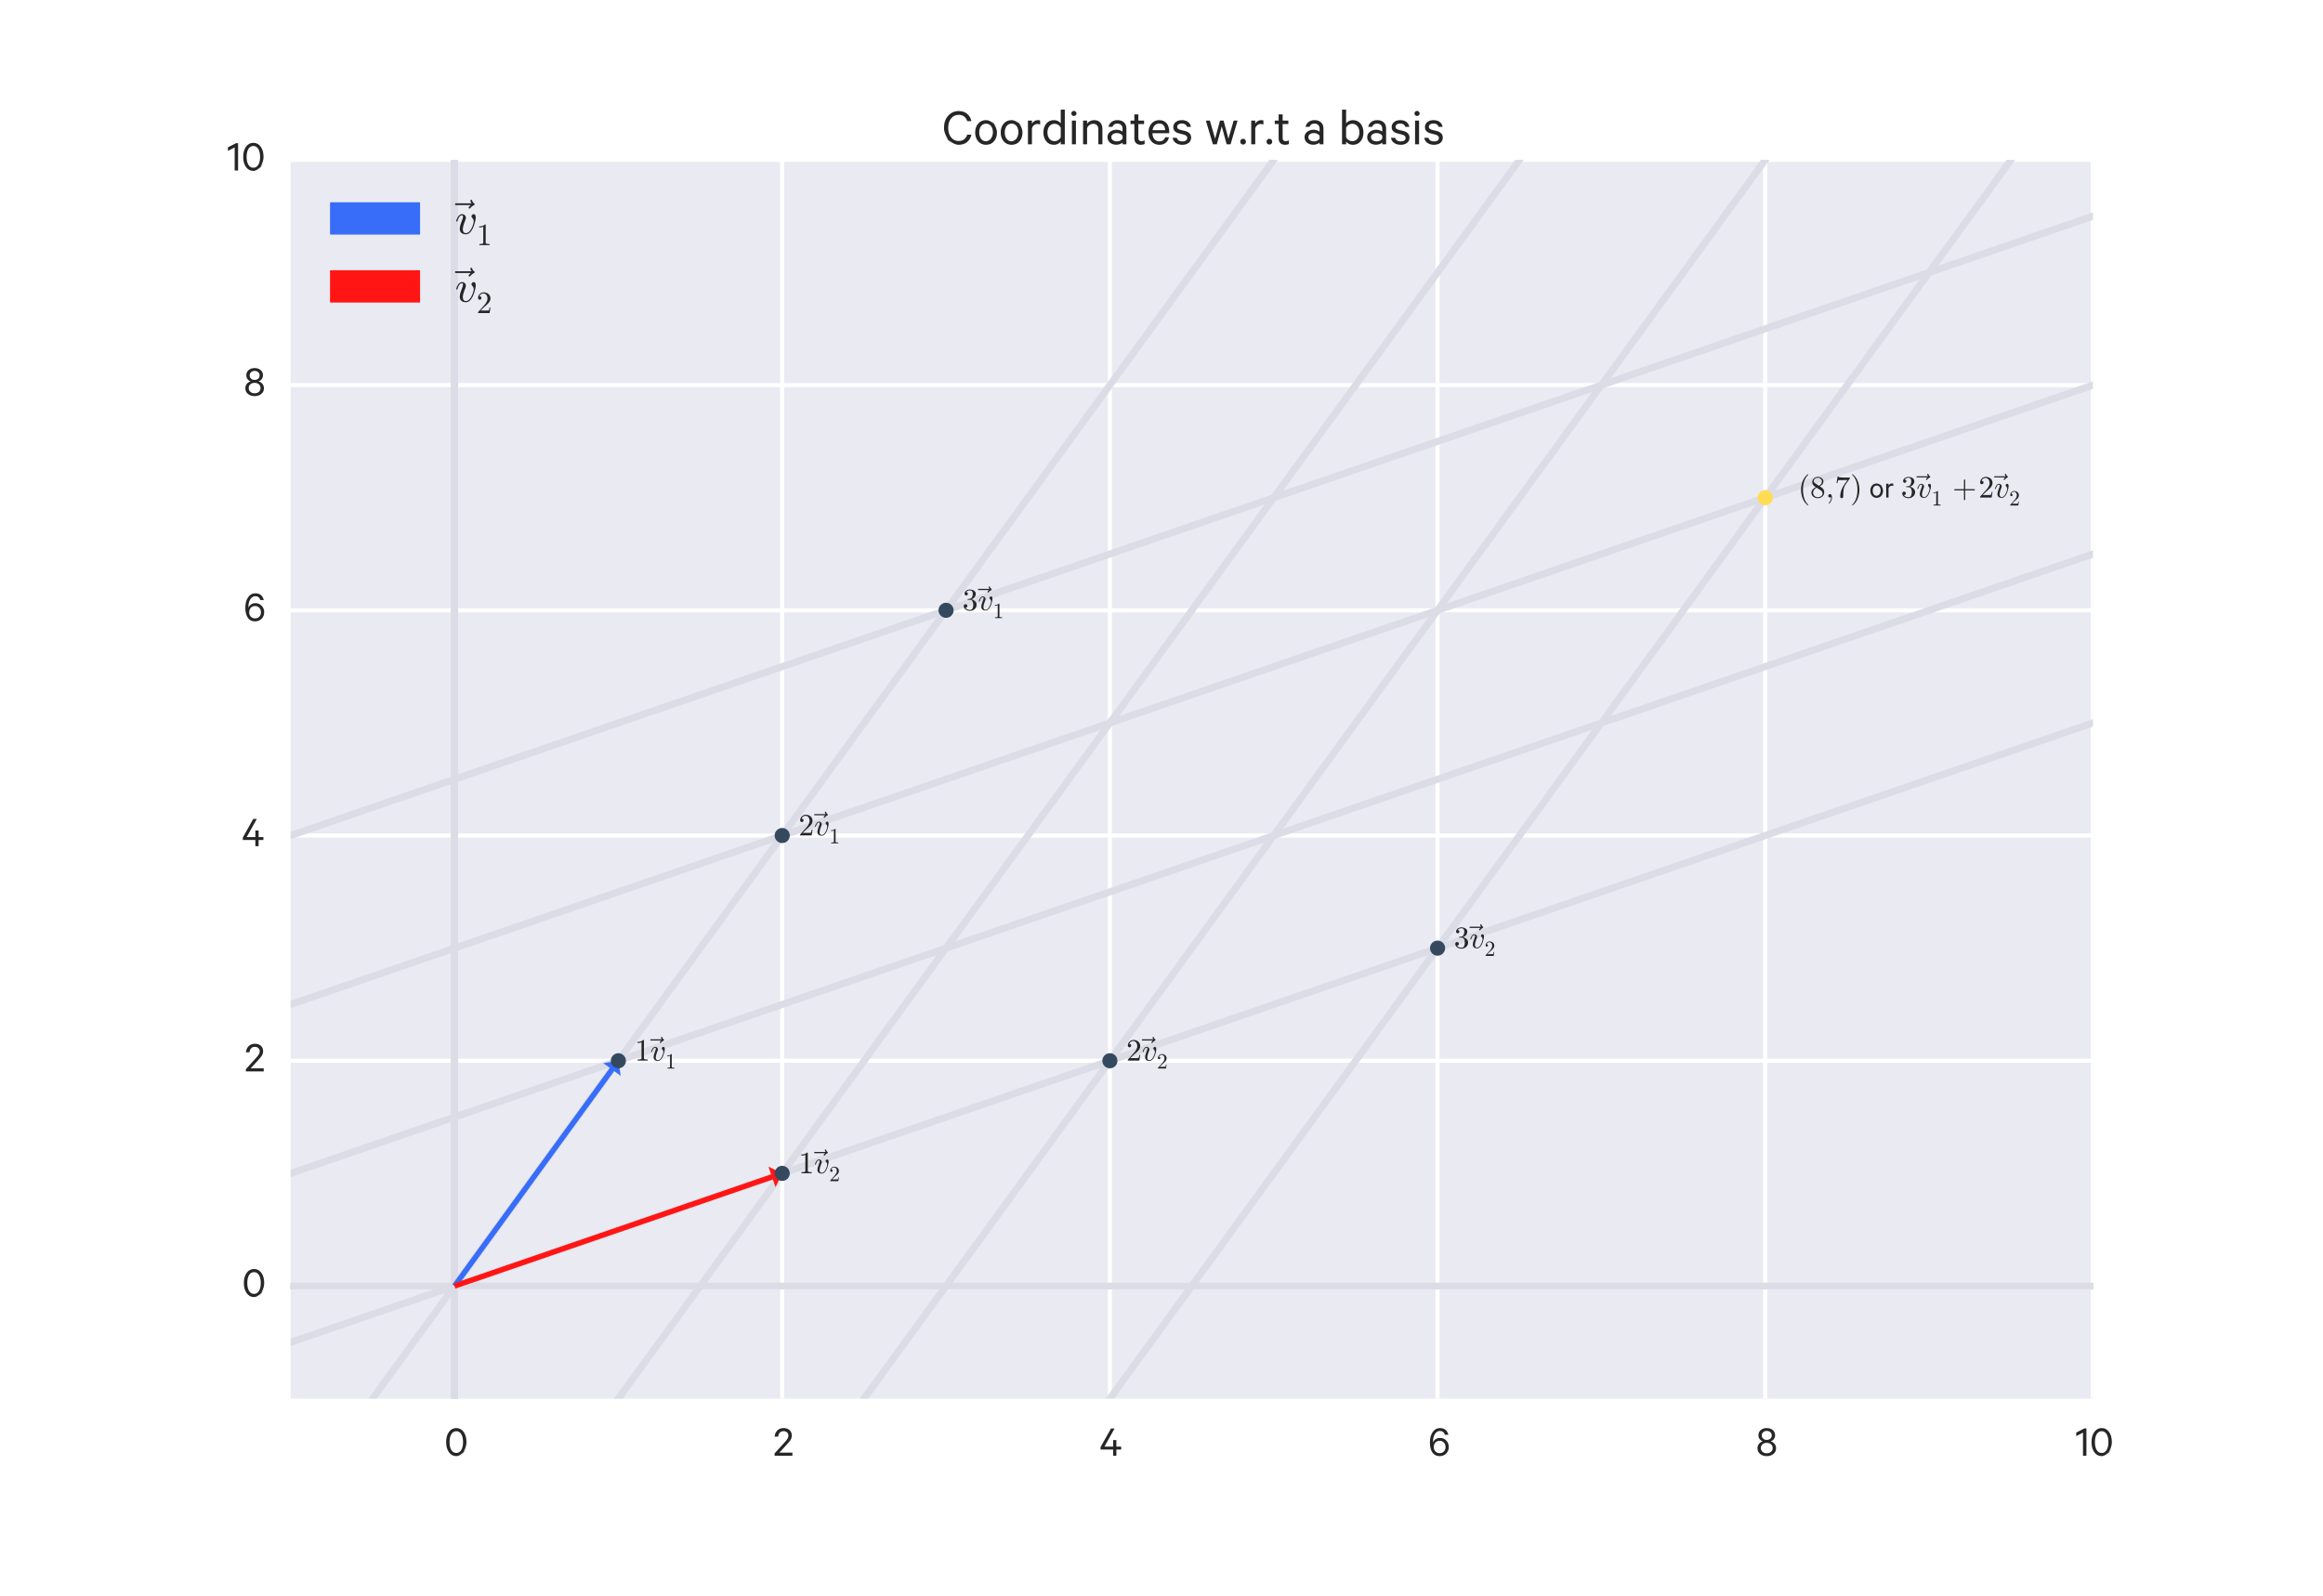 <svg xmlns="http://www.w3.org/2000/svg" xmlns:xlink="http://www.w3.org/1999/xlink" height="514pt" version="1.1" viewBox="0 0 748 514" width="748pt">
 <defs>
  <clipPath id="pd831f6c710">
   <rect height="398.97" width="580.32" x="93.6" y="51.48"/>
  </clipPath>
 </defs>
<defs>
  <style type="text/css">
*{stroke-linecap:butt;stroke-linejoin:round;}
  </style>
 </defs>
 <g id="figure_1">
  <g id="patch_1">
   <path d=" M0 514.8 L748.8 514.8 L748.8 0 L0 0 z " style="fill:#ffffff;"/>
  </g>
  <g id="axes_1">
   <g id="patch_2">
    <path d=" M93.6 450.45 L673.92 450.45 L673.92 51.48 L93.6 51.48 z " style="fill:#eaeaf2;"/>
   </g>
   <g id="matplotlib.axis_1">
    <g id="xtick_1">
     <g id="line2d_1">
      <path clip-path="url(#pd831f6c710)" d=" M146.356 450.45 L146.356 51.48" style="fill:none;stroke:#ffffff;stroke-linecap:round;stroke-width:1.3;"/>
     </g>
     <g id="line2d_2">
      <defs>
       <path d=" M0 0 L0 0" id="m56cc5124a0" style="stroke:#262626;stroke-width:1.3;"/>
      </defs>
      <g>
       <use style="fill:#262626;stroke:#262626;stroke-width:1.3;" x="146.356" xlink:href="#m56cc5124a0" y="450.45"/>
      </g>
     </g>
     <g id="line2d_3">
      <g>
       <use style="fill:#262626;stroke:#262626;stroke-width:1.3;" x="146.356" xlink:href="#m56cc5124a0" y="51.48"/>
      </g>
     </g>
     <g id="text_1">
      <!-- 0 -->
      <defs>
       <path d=" M49.797 16.594 Q37.094 -0.906 26.891 -0.906 Q16.703 -0.906 10.344 7.844 Q4 16.594 4 30.688 Q4 44.797 10.344 53.547 Q16.703 62.297 26.891 62.297 Q37.094 62.297 43.438 53.547 Q49.797 44.797 49.797 30.688 Q49.797 16.594 37.094 -0.906 M26.906 55.203 Q19.594 55.203 15.641 48.5 Q11.703 41.797 11.703 30.688 Q11.703 19.594 15.641 12.891 Q19.594 6.203 26.906 6.203 Q34.094 6.203 38.094 12.953 Q42.094 19.703 42.094 30.703 Q42.094 41.703 38.094 48.453 Q34.094 55.203 26.906 55.203" id="CalibreRegular-30"/>
      </defs>
      <g style="fill:#262626;" transform="translate(143.082 468.845)scale(0.143 -0.143)">
       <use xlink:href="#CalibreRegular-30"/>
      </g>
     </g>
    </g>
    <g id="xtick_2">
     <g id="line2d_4">
      <path clip-path="url(#pd831f6c710)" d=" M251.869 450.45 L251.869 51.48" style="fill:none;stroke:#ffffff;stroke-linecap:round;stroke-width:1.3;"/>
     </g>
     <g id="line2d_5">
      <g>
       <use style="fill:#262626;stroke:#262626;stroke-width:1.3;" x="251.869" xlink:href="#m56cc5124a0" y="450.45"/>
      </g>
     </g>
     <g id="line2d_6">
      <g>
       <use style="fill:#262626;stroke:#262626;stroke-width:1.3;" x="251.869" xlink:href="#m56cc5124a0" y="51.48"/>
      </g>
     </g>
     <g id="text_2">
      <!-- 2 -->
      <defs>
       <path d=" M34.094 44.906 Q34.094 49.594 31.094 52.438 Q28.094 55.297 23 55.297 Q17.594 55.297 14.547 51.938 Q11.5 48.594 11 43 L2.906 43 Q3.797 51.703 9.188 57 Q14.594 62.297 23 62.297 Q31.703 62.297 36.703 57.594 Q41.703 52.906 41.703 45 Q41.703 43.594 41.344 42.094 Q41 40.594 40.641 39.5 Q40.297 38.406 39.344 36.75 Q38.406 35.094 37.906 34.297 Q37.406 33.5 35.906 31.703 Q34.406 29.906 33.906 29.297 Q33.406 28.703 31.547 26.641 Q29.703 24.594 29.297 24.094 L13.703 7 L43 7 L43 0 L2.906 0 L2.906 5.203 L22.703 27 Q27.203 32 28.797 33.797 Q30.406 35.594 32.25 38.891 Q34.094 42.203 34.094 44.906" id="CalibreRegular-32"/>
      </defs>
      <g style="fill:#262626;" transform="translate(249.002 468.845)scale(0.143 -0.143)">
       <use xlink:href="#CalibreRegular-32"/>
      </g>
     </g>
    </g>
    <g id="xtick_3">
     <g id="line2d_7">
      <path clip-path="url(#pd831f6c710)" d=" M357.382 450.45 L357.382 51.48" style="fill:none;stroke:#ffffff;stroke-linecap:round;stroke-width:1.3;"/>
     </g>
     <g id="line2d_8">
      <g>
       <use style="fill:#262626;stroke:#262626;stroke-width:1.3;" x="357.382" xlink:href="#m56cc5124a0" y="450.45"/>
      </g>
     </g>
     <g id="line2d_9">
      <g>
       <use style="fill:#262626;stroke:#262626;stroke-width:1.3;" x="357.382" xlink:href="#m56cc5124a0" y="51.48"/>
      </g>
     </g>
     <g id="text_3">
      <!-- 4 -->
      <defs>
       <path d=" M33.797 61.406 L10.906 20.5 L30.5 20.5 L30.5 35.297 L37.797 35.297 L37.797 20.5 L48.594 20.5 L48.594 13.906 L37.797 13.906 L37.797 0 L30.5 0 L30.5 13.906 L2.203 13.906 L2.203 19.5 L25.797 61.406 z " id="CalibreRegular-34"/>
      </defs>
      <g style="fill:#262626;" transform="translate(354.065 468.845)scale(0.143 -0.143)">
       <use xlink:href="#CalibreRegular-34"/>
      </g>
     </g>
    </g>
    <g id="xtick_4">
     <g id="line2d_10">
      <path clip-path="url(#pd831f6c710)" d=" M462.895 450.45 L462.895 51.48" style="fill:none;stroke:#ffffff;stroke-linecap:round;stroke-width:1.3;"/>
     </g>
     <g id="line2d_11">
      <g>
       <use style="fill:#262626;stroke:#262626;stroke-width:1.3;" x="462.895" xlink:href="#m56cc5124a0" y="450.45"/>
      </g>
     </g>
     <g id="line2d_12">
      <g>
       <use style="fill:#262626;stroke:#262626;stroke-width:1.3;" x="462.895" xlink:href="#m56cc5124a0" y="51.48"/>
      </g>
     </g>
     <g id="text_4">
      <!-- 6 -->
      <defs>
       <path d=" M12.703 19.594 Q12.703 13.594 16.391 9.688 Q20.094 5.797 26 5.797 Q31.797 5.797 35.5 9.641 Q39.203 13.5 39.203 19.594 Q39.203 25.703 35.5 29.641 Q31.797 33.594 26 33.594 Q20.094 33.594 16.391 29.688 Q12.703 25.797 12.703 19.594 M45.594 47.094 L37.797 47.094 Q35 55.797 26.5 55.797 Q19.797 55.797 15.391 49.047 Q11 42.297 11 32.297 Q11 32 11.047 30.953 Q11.094 29.906 11.094 29.594 Q12.594 34.297 16.891 37.188 Q21.203 40.094 26.594 40.094 Q35.297 40.094 40.891 34.141 Q46.5 28.203 46.5 19.703 Q46.5 11 40.797 5.047 Q35.094 -0.906 25.906 -0.906 Q13.406 -0.906 7.594 10.797 Q4 18.406 4 29.594 Q4 44.406 10.25 53.344 Q16.5 62.297 26.5 62.297 Q41.703 62.297 45.594 47.094" id="CalibreRegular-36"/>
      </defs>
      <g style="fill:#262626;" transform="translate(459.856 468.845)scale(0.143 -0.143)">
       <use xlink:href="#CalibreRegular-36"/>
      </g>
     </g>
    </g>
    <g id="xtick_5">
     <g id="line2d_13">
      <path clip-path="url(#pd831f6c710)" d=" M568.407 450.45 L568.407 51.48" style="fill:none;stroke:#ffffff;stroke-linecap:round;stroke-width:1.3;"/>
     </g>
     <g id="line2d_14">
      <g>
       <use style="fill:#262626;stroke:#262626;stroke-width:1.3;" x="568.407" xlink:href="#m56cc5124a0" y="450.45"/>
      </g>
     </g>
     <g id="line2d_15">
      <g>
       <use style="fill:#262626;stroke:#262626;stroke-width:1.3;" x="568.407" xlink:href="#m56cc5124a0" y="51.48"/>
      </g>
     </g>
     <g id="text_5">
      <!-- 8 -->
      <defs>
       <path d=" M24.297 5.5 Q30.203 5.5 33.953 8.797 Q37.703 12.094 37.703 17.297 Q37.703 22.5 33.953 25.75 Q30.203 29 24.297 29 Q18.5 29 14.75 25.75 Q11 22.5 11 17.297 Q11 12.094 14.75 8.797 Q18.5 5.5 24.297 5.5 M24.297 35.594 Q29.203 35.594 32.391 38.391 Q35.594 41.203 35.594 45.703 Q35.594 50.203 32.391 53.047 Q29.203 55.906 24.297 55.906 Q19.5 55.906 16.297 53.047 Q13.094 50.203 13.094 45.703 Q13.094 41.297 16.297 38.438 Q19.5 35.594 24.297 35.594 M24.297 -0.906 Q15.297 -0.906 9.344 4 Q3.406 8.906 3.406 16.703 Q3.406 22.5 6.75 26.703 Q10.094 30.906 15.406 32.297 Q11 33.797 8.297 37.5 Q5.594 41.203 5.594 46.094 Q5.594 53.406 10.938 57.844 Q16.297 62.297 24.297 62.297 Q32.406 62.297 37.75 57.844 Q43.094 53.406 43.094 46.094 Q43.094 41.203 40.344 37.547 Q37.594 33.906 33.297 32.297 Q38.5 30.906 41.891 26.703 Q45.297 22.5 45.297 16.703 Q45.297 8.906 39.344 4 Q33.406 -0.906 24.297 -0.906" id="CalibreRegular-38"/>
      </defs>
      <g style="fill:#262626;" transform="translate(565.412 468.845)scale(0.143 -0.143)">
       <use xlink:href="#CalibreRegular-38"/>
      </g>
     </g>
    </g>
    <g id="xtick_6">
     <g id="line2d_16">
      <path clip-path="url(#pd831f6c710)" d=" M673.92 450.45 L673.92 51.48" style="fill:none;stroke:#ffffff;stroke-linecap:round;stroke-width:1.3;"/>
     </g>
     <g id="line2d_17">
      <g>
       <use style="fill:#262626;stroke:#262626;stroke-width:1.3;" x="673.92" xlink:href="#m56cc5124a0" y="450.45"/>
      </g>
     </g>
     <g id="line2d_18">
      <g>
       <use style="fill:#262626;stroke:#262626;stroke-width:1.3;" x="673.92" xlink:href="#m56cc5124a0" y="51.48"/>
      </g>
     </g>
     <g id="text_6">
      <!-- 10 -->
      <defs>
       <path d=" M25.406 61.5 L25.406 0 L17.703 0 L17.703 52 L2.5 44.203 L2.5 52.203 L20.703 61.5 z " id="CalibreRegular-31"/>
      </defs>
      <g style="fill:#262626;" transform="translate(668.185 468.845)scale(0.143 -0.143)">
       <use xlink:href="#CalibreRegular-31"/>
       <use x="32.9" xlink:href="#CalibreRegular-30"/>
      </g>
     </g>
    </g>
   </g>
   <g id="matplotlib.axis_2">
    <g id="ytick_1">
     <g id="line2d_19">
      <path clip-path="url(#pd831f6c710)" d=" M93.6 414.18 L673.92 414.18" style="fill:none;stroke:#ffffff;stroke-linecap:round;stroke-width:1.3;"/>
     </g>
     <g id="line2d_20">
      <g>
       <use style="fill:#262626;stroke:#262626;stroke-width:1.3;" x="93.6" xlink:href="#m56cc5124a0" y="414.18"/>
      </g>
     </g>
     <g id="line2d_21">
      <g>
       <use style="fill:#262626;stroke:#262626;stroke-width:1.3;" x="673.92" xlink:href="#m56cc5124a0" y="414.18"/>
      </g>
     </g>
     <g id="text_7">
      <!-- 0 -->
      <g style="fill:#262626;" transform="translate(77.951 417.612)scale(0.143 -0.143)">
       <use xlink:href="#CalibreRegular-30"/>
      </g>
     </g>
    </g>
    <g id="ytick_2">
     <g id="line2d_22">
      <path clip-path="url(#pd831f6c710)" d=" M93.6 341.64 L673.92 341.64" style="fill:none;stroke:#ffffff;stroke-linecap:round;stroke-width:1.3;"/>
     </g>
     <g id="line2d_23">
      <g>
       <use style="fill:#262626;stroke:#262626;stroke-width:1.3;" x="93.6" xlink:href="#m56cc5124a0" y="341.64"/>
      </g>
     </g>
     <g id="line2d_24">
      <g>
       <use style="fill:#262626;stroke:#262626;stroke-width:1.3;" x="673.92" xlink:href="#m56cc5124a0" y="341.64"/>
      </g>
     </g>
     <g id="text_8">
      <!-- 2 -->
      <g style="fill:#262626;" transform="translate(78.767 345.072)scale(0.143 -0.143)">
       <use xlink:href="#CalibreRegular-32"/>
      </g>
     </g>
    </g>
    <g id="ytick_3">
     <g id="line2d_25">
      <path clip-path="url(#pd831f6c710)" d=" M93.6 269.1 L673.92 269.1" style="fill:none;stroke:#ffffff;stroke-linecap:round;stroke-width:1.3;"/>
     </g>
     <g id="line2d_26">
      <g>
       <use style="fill:#262626;stroke:#262626;stroke-width:1.3;" x="93.6" xlink:href="#m56cc5124a0" y="269.1"/>
      </g>
     </g>
     <g id="line2d_27">
      <g>
       <use style="fill:#262626;stroke:#262626;stroke-width:1.3;" x="673.92" xlink:href="#m56cc5124a0" y="269.1"/>
      </g>
     </g>
     <g id="text_9">
      <!-- 4 -->
      <g style="fill:#262626;" transform="translate(77.866 272.532)scale(0.143 -0.143)">
       <use xlink:href="#CalibreRegular-34"/>
      </g>
     </g>
    </g>
    <g id="ytick_4">
     <g id="line2d_28">
      <path clip-path="url(#pd831f6c710)" d=" M93.6 196.56 L673.92 196.56" style="fill:none;stroke:#ffffff;stroke-linecap:round;stroke-width:1.3;"/>
     </g>
     <g id="line2d_29">
      <g>
       <use style="fill:#262626;stroke:#262626;stroke-width:1.3;" x="93.6" xlink:href="#m56cc5124a0" y="196.56"/>
      </g>
     </g>
     <g id="line2d_30">
      <g>
       <use style="fill:#262626;stroke:#262626;stroke-width:1.3;" x="673.92" xlink:href="#m56cc5124a0" y="196.56"/>
      </g>
     </g>
     <g id="text_10">
      <!-- 6 -->
      <g style="fill:#262626;" transform="translate(78.422 199.992)scale(0.143 -0.143)">
       <use xlink:href="#CalibreRegular-36"/>
      </g>
     </g>
    </g>
    <g id="ytick_5">
     <g id="line2d_31">
      <path clip-path="url(#pd831f6c710)" d=" M93.6 124.02 L673.92 124.02" style="fill:none;stroke:#ffffff;stroke-linecap:round;stroke-width:1.3;"/>
     </g>
     <g id="line2d_32">
      <g>
       <use style="fill:#262626;stroke:#262626;stroke-width:1.3;" x="93.6" xlink:href="#m56cc5124a0" y="124.02"/>
      </g>
     </g>
     <g id="line2d_33">
      <g>
       <use style="fill:#262626;stroke:#262626;stroke-width:1.3;" x="673.92" xlink:href="#m56cc5124a0" y="124.02"/>
      </g>
     </g>
     <g id="text_11">
      <!-- 8 -->
      <g style="fill:#262626;" transform="translate(78.51 127.452)scale(0.143 -0.143)">
       <use xlink:href="#CalibreRegular-38"/>
      </g>
     </g>
    </g>
    <g id="ytick_6">
     <g id="line2d_34">
      <path clip-path="url(#pd831f6c710)" d=" M93.6 51.48 L673.92 51.48" style="fill:none;stroke:#ffffff;stroke-linecap:round;stroke-width:1.3;"/>
     </g>
     <g id="line2d_35">
      <g>
       <use style="fill:#262626;stroke:#262626;stroke-width:1.3;" x="93.6" xlink:href="#m56cc5124a0" y="51.48"/>
      </g>
     </g>
     <g id="line2d_36">
      <g>
       <use style="fill:#262626;stroke:#262626;stroke-width:1.3;" x="673.92" xlink:href="#m56cc5124a0" y="51.48"/>
      </g>
     </g>
     <g id="text_12">
      <!-- 10 -->
      <g style="fill:#262626;" transform="translate(73.031 54.912)scale(0.143 -0.143)">
       <use xlink:href="#CalibreRegular-31"/>
       <use x="32.9" xlink:href="#CalibreRegular-30"/>
      </g>
     </g>
    </g>
   </g>
   <g id="line2d_37">
    <path clip-path="url(#pd831f6c710)" d=" M93.6 414.18 L673.92 414.18" style="fill:none;stroke:#dcdce6;stroke-linecap:round;stroke-width:2;"/>
   </g>
   <g id="line2d_38">
    <path clip-path="url(#pd831f6c710)" d=" M146.356 450.45 L146.356 51.48" style="fill:none;stroke:#dcdce6;stroke-linecap:round;stroke-width:2;"/>
   </g>
   <g id="line2d_39">
    <path clip-path="url(#pd831f6c710)" d=" M93.6 432.315 L673.92 232.83 L673.92 232.83" style="fill:none;stroke:#dcdce6;stroke-linecap:round;stroke-width:2.275;"/>
   </g>
   <g id="line2d_40">
    <path clip-path="url(#pd831f6c710)" d=" M93.6 414.18 L673.92 414.18" style="fill:none;stroke:#dcdce6;stroke-linecap:round;stroke-width:2;"/>
   </g>
   <g id="line2d_41">
    <path clip-path="url(#pd831f6c710)" d=" M146.356 450.45 L146.356 51.48" style="fill:none;stroke:#dcdce6;stroke-linecap:round;stroke-width:2;"/>
   </g>
   <g id="line2d_42">
    <path clip-path="url(#pd831f6c710)" d=" M93.6 486.72 L448.305 -1 L448.305 -1" style="fill:none;stroke:#dcdce6;stroke-linecap:round;stroke-width:2.275;"/>
   </g>
   <g id="line2d_43">
    <path clip-path="url(#pd831f6c710)" d=" M93.6 414.18 L673.92 414.18" style="fill:none;stroke:#dcdce6;stroke-linecap:round;stroke-width:2;"/>
   </g>
   <g id="line2d_44">
    <path clip-path="url(#pd831f6c710)" d=" M146.356 450.45 L146.356 51.48" style="fill:none;stroke:#dcdce6;stroke-linecap:round;stroke-width:2;"/>
   </g>
   <g id="line2d_45">
    <path clip-path="url(#pd831f6c710)" d=" M93.6 377.91 L673.92 178.425 L673.92 178.425" style="fill:none;stroke:#dcdce6;stroke-linecap:round;stroke-width:2.275;"/>
   </g>
   <g id="line2d_46">
    <path clip-path="url(#pd831f6c710)" d=" M93.6 414.18 L673.92 414.18" style="fill:none;stroke:#dcdce6;stroke-linecap:round;stroke-width:2;"/>
   </g>
   <g id="line2d_47">
    <path clip-path="url(#pd831f6c710)" d=" M146.356 450.45 L146.356 51.48" style="fill:none;stroke:#dcdce6;stroke-linecap:round;stroke-width:2;"/>
   </g>
   <g id="line2d_48">
    <path clip-path="url(#pd831f6c710)" d=" M151.585 515.8 L527.44 -1 L527.44 -1" style="fill:none;stroke:#dcdce6;stroke-linecap:round;stroke-width:2.275;"/>
   </g>
   <g id="line2d_49">
    <path clip-path="url(#pd831f6c710)" d=" M93.6 414.18 L673.92 414.18" style="fill:none;stroke:#dcdce6;stroke-linecap:round;stroke-width:2;"/>
   </g>
   <g id="line2d_50">
    <path clip-path="url(#pd831f6c710)" d=" M146.356 450.45 L146.356 51.48" style="fill:none;stroke:#dcdce6;stroke-linecap:round;stroke-width:2;"/>
   </g>
   <g id="line2d_51">
    <path clip-path="url(#pd831f6c710)" d=" M93.6 323.505 L673.92 124.02 L673.92 124.02" style="fill:none;stroke:#dcdce6;stroke-linecap:round;stroke-width:2.275;"/>
   </g>
   <g id="line2d_52">
    <path clip-path="url(#pd831f6c710)" d=" M93.6 414.18 L673.92 414.18" style="fill:none;stroke:#dcdce6;stroke-linecap:round;stroke-width:2;"/>
   </g>
   <g id="line2d_53">
    <path clip-path="url(#pd831f6c710)" d=" M146.356 450.45 L146.356 51.48" style="fill:none;stroke:#dcdce6;stroke-linecap:round;stroke-width:2;"/>
   </g>
   <g id="line2d_54">
    <path clip-path="url(#pd831f6c710)" d=" M230.72 515.8 L606.575 -1 L606.575 -1" style="fill:none;stroke:#dcdce6;stroke-linecap:round;stroke-width:2.275;"/>
   </g>
   <g id="line2d_55">
    <path clip-path="url(#pd831f6c710)" d=" M93.6 414.18 L673.92 414.18" style="fill:none;stroke:#dcdce6;stroke-linecap:round;stroke-width:2;"/>
   </g>
   <g id="line2d_56">
    <path clip-path="url(#pd831f6c710)" d=" M146.356 450.45 L146.356 51.48" style="fill:none;stroke:#dcdce6;stroke-linecap:round;stroke-width:2;"/>
   </g>
   <g id="line2d_57">
    <path clip-path="url(#pd831f6c710)" d=" M93.6 269.1 L673.92 69.615 L673.92 69.615" style="fill:none;stroke:#dcdce6;stroke-linecap:round;stroke-width:2.275;"/>
   </g>
   <g id="line2d_58">
    <path clip-path="url(#pd831f6c710)" d=" M93.6 414.18 L673.92 414.18" style="fill:none;stroke:#dcdce6;stroke-linecap:round;stroke-width:2;"/>
   </g>
   <g id="line2d_59">
    <path clip-path="url(#pd831f6c710)" d=" M146.356 450.45 L146.356 51.48" style="fill:none;stroke:#dcdce6;stroke-linecap:round;stroke-width:2;"/>
   </g>
   <g id="line2d_60">
    <path clip-path="url(#pd831f6c710)" d=" M309.855 515.8 L673.92 15.21 L673.92 15.21" style="fill:none;stroke:#dcdce6;stroke-linecap:round;stroke-width:2.275;"/>
   </g>
   <g id="patch_3">
    <path d=" M93.6 51.48 L673.92 51.48" style="fill:none;"/>
   </g>
   <g id="patch_4">
    <path d=" M673.92 450.45 L673.92 51.48" style="fill:none;"/>
   </g>
   <g id="patch_5">
    <path d=" M93.6 450.45 L93.6 51.48" style="fill:none;"/>
   </g>
   <g id="patch_6">
    <path d=" M93.6 450.45 L673.92 450.45" style="fill:none;"/>
   </g>
   <g id="Quiver_1">
    <path clip-path="url(#pd831f6c710)" d=" M145.652 413.668 L196.361 343.944 L194.249 342.408 L199.113 341.64 L199.881 346.504 L197.769 344.968 L147.06 414.692 L145.652 413.668" style="fill:#386df9;"/>
    <path clip-path="url(#pd831f6c710)" d=" M146.073 413.357 L248.293 378.219 L247.444 375.749 L251.869 377.91 L249.708 382.335 L248.859 379.865 L146.639 415.003 L146.073 413.357" style="fill:#ff1614;"/>
   </g>
   <g id="PathCollection_1">
    <defs>
     <path d=" M0 2.236 C0.593 2.236 1.162 2 1.581 1.581 C2 1.162 2.236 0.593 2.236 0 C2.236 -0.593 2 -1.162 1.581 -1.581 C1.162 -2 0.593 -2.236 0 -2.236 C-0.593 -2.236 -1.162 -2 -1.581 -1.581 C-2 -1.162 -2.236 -0.593 -2.236 0 C-2.236 0.593 -2 1.162 -1.581 1.581 C-1.162 2 -0.593 2.236 0 2.236 z " id="m1b9a77644b" style="stroke:#34495e;stroke-width:0.39;"/>
    </defs>
    <g clip-path="url(#pd831f6c710)">
     <use style="fill:#34495e;stroke:#34495e;stroke-width:0.39;" x="199.113" xlink:href="#m1b9a77644b" y="341.64"/>
    </g>
   </g>
   <g id="PathCollection_2">
    <g clip-path="url(#pd831f6c710)">
     <use style="fill:#34495e;stroke:#34495e;stroke-width:0.39;" x="251.869" xlink:href="#m1b9a77644b" y="377.91"/>
    </g>
   </g>
   <g id="PathCollection_3">
    <g clip-path="url(#pd831f6c710)">
     <use style="fill:#34495e;stroke:#34495e;stroke-width:0.39;" x="251.869" xlink:href="#m1b9a77644b" y="269.1"/>
    </g>
   </g>
   <g id="PathCollection_4">
    <g clip-path="url(#pd831f6c710)">
     <use style="fill:#34495e;stroke:#34495e;stroke-width:0.39;" x="357.382" xlink:href="#m1b9a77644b" y="341.64"/>
    </g>
   </g>
   <g id="PathCollection_5">
    <g clip-path="url(#pd831f6c710)">
     <use style="fill:#34495e;stroke:#34495e;stroke-width:0.39;" x="304.625" xlink:href="#m1b9a77644b" y="196.56"/>
    </g>
   </g>
   <g id="PathCollection_6">
    <g clip-path="url(#pd831f6c710)">
     <use style="fill:#34495e;stroke:#34495e;stroke-width:0.39;" x="462.895" xlink:href="#m1b9a77644b" y="305.37"/>
    </g>
   </g>
   <g id="text_13">
    <!-- $1\vec v_1$ -->
    <defs>
     <path d=" M20.016 59.516 Q19.234 59.516 18.719 60.094 Q18.219 60.688 18.219 61.531 Q18.219 62.25 18.719 62.859 Q19.234 63.484 20.016 63.484 L55.422 63.484 Q52.781 67.047 52.781 69.391 Q52.781 70.266 53.391 70.828 Q54 71.391 54.781 71.391 Q56.453 71.391 56.781 69.828 Q57.766 65.531 61.531 63.188 Q62.5 62.547 62.5 61.531 Q62.5 60.297 61.531 59.812 Q55.859 56.984 52.391 52.297 Q52 51.609 50.875 51.609 Q50.141 51.609 49.5 52.188 Q48.875 52.781 48.875 53.609 Q48.875 55.422 53.719 59.516 z " id="Cmmi10-7e"/>
     <path d=" M10.688 11.281 Q10.688 13.531 11.219 16.203 Q11.766 18.891 12.297 20.625 Q12.844 22.359 14.75 27.391 Q16.656 32.422 16.703 32.625 Q18.016 36.281 18.016 38.625 Q18.016 41.609 15.828 41.609 Q11.859 41.609 9.297 37.531 Q6.734 33.453 5.516 28.422 Q5.328 27.781 4.688 27.781 L3.516 27.781 Q2.688 27.781 2.688 28.719 L2.688 29 Q4.297 34.969 7.609 39.578 Q10.938 44.188 16.016 44.188 Q19.578 44.188 22.047 41.844 Q24.516 39.5 24.516 35.891 Q24.516 34.031 23.688 31.984 Q21.734 26.906 20.609 23.844 Q19.484 20.797 18.531 17.016 Q17.578 13.234 17.578 10.016 Q17.578 6.25 19.312 3.875 Q21.047 1.516 24.703 1.516 Q31.641 1.516 37.203 12.203 Q38.969 15.672 40.531 20.359 Q42.094 25.047 42.094 27.984 Q42.094 31 41.109 32.688 Q40.141 34.375 38.578 36.203 Q37.016 38.031 37.016 39.109 Q37.016 41.062 38.625 42.672 Q40.234 44.281 42.188 44.281 Q44.578 44.281 45.625 42.078 Q46.688 39.891 46.688 37.109 Q46.688 33.797 45.734 29.203 Q44.781 24.609 43.094 19.672 Q41.406 14.75 39.984 11.922 Q33.406 -1.125 24.609 -1.125 Q18.312 -1.125 14.5 2.016 Q10.688 5.172 10.688 11.281" id="Cmmi10-76"/>
     <path d=" M9.281 0 L9.281 3.516 Q21.781 3.516 21.781 6.688 L21.781 59.188 Q16.609 56.688 8.688 56.688 L8.688 60.203 Q20.953 60.203 27.203 66.609 L28.609 66.609 Q28.953 66.609 29.266 66.328 Q29.594 66.062 29.594 65.719 L29.594 6.688 Q29.594 3.516 42.094 3.516 L42.094 0 z " id="Cmr10-31"/>
    </defs>
    <g style="fill:#262626;" transform="translate(204.388 341.64)scale(0.1 -0.1)">
     <use transform="translate(0.0 0.438)" xlink:href="#Cmr10-31"/>
     <use transform="translate(31.781 5.609)" xlink:href="#Cmmi10-7e"/>
     <use transform="translate(50.0 0.438)" xlink:href="#Cmmi10-76"/>
     <use transform="translate(98.389 -25.072)scale(0.7)" xlink:href="#Cmr10-31"/>
    </g>
   </g>
   <g id="text_14">
    <!-- $1\vec v_2$ -->
    <defs>
     <path d=" M4.984 0 L4.984 2.688 Q4.984 2.938 5.172 3.219 L20.703 20.406 Q24.219 24.219 26.406 26.797 Q28.609 29.391 30.75 32.766 Q32.906 36.141 34.156 39.625 Q35.406 43.109 35.406 47.016 Q35.406 51.125 33.891 54.859 Q32.375 58.594 29.375 60.844 Q26.375 63.094 22.125 63.094 Q17.781 63.094 14.312 60.469 Q10.844 57.859 9.422 53.719 Q9.812 53.812 10.5 53.812 Q12.75 53.812 14.328 52.297 Q15.922 50.781 15.922 48.391 Q15.922 46.094 14.328 44.5 Q12.75 42.922 10.5 42.922 Q8.156 42.922 6.562 44.547 Q4.984 46.188 4.984 48.391 Q4.984 52.156 6.391 55.438 Q7.812 58.734 10.469 61.297 Q13.141 63.875 16.484 65.234 Q19.828 66.609 23.578 66.609 Q29.297 66.609 34.219 64.188 Q39.156 61.766 42.031 57.344 Q44.922 52.938 44.922 47.016 Q44.922 42.672 43.016 38.766 Q41.109 34.859 38.125 31.656 Q35.156 28.469 30.516 24.406 Q25.875 20.359 24.422 19 L13.094 8.109 L22.703 8.109 Q29.781 8.109 34.547 8.219 Q39.312 8.344 39.594 8.594 Q40.766 9.859 42 17.828 L44.922 17.828 L42.094 0 z " id="Cmr10-32"/>
    </defs>
    <g style="fill:#262626;" transform="translate(257.145 377.91)scale(0.1 -0.1)">
     <use transform="translate(0.0 0.438)" xlink:href="#Cmr10-31"/>
     <use transform="translate(31.781 5.609)" xlink:href="#Cmmi10-7e"/>
     <use transform="translate(50.0 0.438)" xlink:href="#Cmmi10-76"/>
     <use transform="translate(98.389 -25.072)scale(0.7)" xlink:href="#Cmr10-32"/>
    </g>
   </g>
   <g id="text_15">
    <!-- $2\vec v_1$ -->
    <g style="fill:#262626;" transform="translate(257.145 269.1)scale(0.1 -0.1)">
     <use transform="translate(0.0 0.438)" xlink:href="#Cmr10-32"/>
     <use transform="translate(31.781 5.609)" xlink:href="#Cmmi10-7e"/>
     <use transform="translate(50.0 0.438)" xlink:href="#Cmmi10-76"/>
     <use transform="translate(98.389 -25.072)scale(0.7)" xlink:href="#Cmr10-31"/>
    </g>
   </g>
   <g id="text_16">
    <!-- $2\vec v_2$ -->
    <g style="fill:#262626;" transform="translate(362.657 341.64)scale(0.1 -0.1)">
     <use transform="translate(0.0 0.438)" xlink:href="#Cmr10-32"/>
     <use transform="translate(31.781 5.609)" xlink:href="#Cmmi10-7e"/>
     <use transform="translate(50.0 0.438)" xlink:href="#Cmmi10-76"/>
     <use transform="translate(98.389 -25.072)scale(0.7)" xlink:href="#Cmr10-32"/>
    </g>
   </g>
   <g id="text_17">
    <!-- $3\vec v_1$ -->
    <defs>
     <path d=" M9.516 7.719 Q11.859 4.297 15.812 2.641 Q19.781 0.984 24.312 0.984 Q30.125 0.984 32.562 5.938 Q35.016 10.891 35.016 17.188 Q35.016 20.016 34.5 22.844 Q33.984 25.688 32.766 28.125 Q31.547 30.562 29.422 32.031 Q27.297 33.5 24.219 33.5 L17.578 33.5 Q16.703 33.5 16.703 34.422 L16.703 35.297 Q16.703 36.078 17.578 36.078 L23.094 36.531 Q26.609 36.531 28.922 39.156 Q31.25 41.797 32.328 45.578 Q33.406 49.359 33.406 52.781 Q33.406 57.562 31.156 60.641 Q28.906 63.719 24.312 63.719 Q20.516 63.719 17.047 62.281 Q13.578 60.844 11.531 57.906 Q11.719 57.953 11.859 57.984 Q12.016 58.016 12.203 58.016 Q14.453 58.016 15.969 56.453 Q17.484 54.891 17.484 52.688 Q17.484 50.531 15.969 48.969 Q14.453 47.406 12.203 47.406 Q10.016 47.406 8.453 48.969 Q6.891 50.531 6.891 52.688 Q6.891 56.984 9.469 60.156 Q12.062 63.328 16.141 64.969 Q20.219 66.609 24.312 66.609 Q27.344 66.609 30.703 65.703 Q34.078 64.797 36.812 63.109 Q39.547 61.422 41.281 58.781 Q43.016 56.156 43.016 52.781 Q43.016 48.578 41.141 45.016 Q39.266 41.453 35.984 38.859 Q32.719 36.281 28.812 35.016 Q33.156 34.188 37.062 31.734 Q40.969 29.297 43.328 25.484 Q45.703 21.688 45.703 17.281 Q45.703 11.766 42.672 7.297 Q39.656 2.828 34.719 0.312 Q29.781 -2.203 24.312 -2.203 Q19.625 -2.203 14.906 -0.406 Q10.203 1.375 7.203 4.938 Q4.203 8.5 4.203 13.484 Q4.203 15.969 5.859 17.625 Q7.516 19.281 10.016 19.281 Q11.625 19.281 12.969 18.531 Q14.312 17.781 15.062 16.406 Q15.828 15.047 15.828 13.484 Q15.828 11.031 14.109 9.375 Q12.406 7.719 10.016 7.719 z " id="Cmr10-33"/>
    </defs>
    <g style="fill:#262626;" transform="translate(309.901 196.56)scale(0.1 -0.1)">
     <use transform="translate(0.0 0.438)" xlink:href="#Cmr10-33"/>
     <use transform="translate(31.781 5.609)" xlink:href="#Cmmi10-7e"/>
     <use transform="translate(50.0 0.438)" xlink:href="#Cmmi10-76"/>
     <use transform="translate(98.389 -25.072)scale(0.7)" xlink:href="#Cmr10-31"/>
    </g>
   </g>
   <g id="text_18">
    <!-- $3\vec v_2$ -->
    <g style="fill:#262626;" transform="translate(468.17 305.37)scale(0.1 -0.1)">
     <use transform="translate(0.0 0.438)" xlink:href="#Cmr10-33"/>
     <use transform="translate(31.781 5.609)" xlink:href="#Cmmi10-7e"/>
     <use transform="translate(50.0 0.438)" xlink:href="#Cmmi10-76"/>
     <use transform="translate(98.389 -25.072)scale(0.7)" xlink:href="#Cmr10-32"/>
    </g>
   </g>
   <g id="text_19">
    <!-- $(8,7)$ or $3\vec v_1 + 2 \vec v_2$ -->
    <defs>
     <path d=" M4.203 15.188 Q4.203 21.188 8.156 25.797 Q12.109 30.422 18.312 33.5 L14.594 35.891 Q11.188 38.141 9.031 41.875 Q6.891 45.609 6.891 49.703 Q6.891 54.5 9.406 58.344 Q11.922 62.203 16.094 64.406 Q20.266 66.609 25 66.609 Q29.438 66.609 33.562 64.797 Q37.703 62.984 40.359 59.609 Q43.016 56.25 43.016 51.609 Q43.016 48.25 41.422 45.359 Q39.844 42.484 37.078 40.188 Q34.328 37.891 31.203 36.281 L36.922 32.625 Q40.875 30.031 43.281 25.828 Q45.703 21.625 45.703 17 Q45.703 11.578 42.797 7.125 Q39.891 2.688 35.109 0.234 Q30.328 -2.203 25 -2.203 Q19.828 -2.203 15.016 -0.094 Q10.203 2 7.203 5.984 Q4.203 9.969 4.203 15.188 M9.625 15.188 Q9.625 11.234 11.797 7.953 Q13.969 4.688 17.531 2.828 Q21.094 0.984 25 0.984 Q30.812 0.984 35.547 4.375 Q40.281 7.766 40.281 13.375 Q40.281 15.281 39.516 17.156 Q38.766 19.047 37.422 20.578 Q36.078 22.125 34.422 23.094 L21 31.781 Q17.875 30.125 15.25 27.578 Q12.641 25.047 11.125 21.875 Q9.625 18.703 9.625 15.188 M16.5 45.703 L28.609 37.891 Q32.812 40.328 35.5 43.797 Q38.188 47.266 38.188 51.609 Q38.188 54.984 36.297 57.781 Q34.422 60.594 31.391 62.156 Q28.375 63.719 24.906 63.719 Q21.875 63.719 18.797 62.547 Q15.719 61.375 13.719 59.047 Q11.719 56.734 11.719 53.609 Q11.719 48.922 16.5 45.703" id="Cmr10-38"/>
     <path id="CalibreRegular-20"/>
     <path d=" M29.5 44.594 L29.5 36.906 Q27.703 38.094 24.5 38.094 Q20.906 38.094 18.094 35.891 Q15.297 33.703 14.203 29.797 L14.203 0 L6.703 0 L6.703 44.406 L14.203 44.406 L14.203 38.594 Q15.703 41.5 18.641 43.391 Q21.594 45.297 25.203 45.297 Q28.094 45.297 29.5 44.594" id="CalibreRegular-72"/>
     <path d=" M17.391 2.594 Q17.391 8.156 18.359 13.469 Q19.344 18.797 21.219 24 Q23.094 29.203 25.75 34.203 Q28.422 39.203 31.594 43.609 L40.719 56.297 L29.297 56.297 Q11.531 56.297 10.984 55.812 Q9.672 54.203 8.5 46.578 L5.609 46.578 L8.891 67.578 L11.812 67.578 L11.812 67.281 Q11.812 65.484 17.922 64.938 Q24.031 64.406 29.891 64.406 L48.484 64.406 L48.484 61.812 Q48.484 61.719 48.453 61.672 Q48.438 61.625 48.391 61.531 L34.625 42.188 Q29.547 34.672 28.266 25.484 Q27 16.312 27 2.594 Q27 0.641 25.578 -0.781 Q24.172 -2.203 22.219 -2.203 Q20.219 -2.203 18.797 -0.781 Q17.391 0.641 17.391 2.594" id="Cmr10-37"/>
     <path d=" M7.516 23 Q6.688 23 6.141 23.625 Q5.609 24.266 5.609 25 Q5.609 25.734 6.141 26.359 Q6.688 27 7.516 27 L36.922 27 L36.922 56.5 Q36.922 57.281 37.5 57.781 Q38.094 58.297 38.922 58.297 Q39.656 58.297 40.281 57.781 Q40.922 57.281 40.922 56.5 L40.922 27 L70.312 27 Q71.047 27 71.578 26.359 Q72.125 25.734 72.125 25 Q72.125 24.266 71.578 23.625 Q71.047 23 70.312 23 L40.922 23 L40.922 -6.5 Q40.922 -7.281 40.281 -7.781 Q39.656 -8.297 38.922 -8.297 Q38.094 -8.297 37.5 -7.781 Q36.922 -7.281 36.922 -6.5 L36.922 23 z " id="Cmr10-2b"/>
     <path d=" M9.906 -18.016 Q9.906 -17.578 10.297 -17.188 Q13.922 -13.719 15.922 -9.172 Q17.922 -4.641 17.922 0.391 L17.922 1.609 Q16.312 0 13.922 0 Q11.625 0 10.016 1.609 Q8.406 3.219 8.406 5.516 Q8.406 7.859 10.016 9.422 Q11.625 10.984 13.922 10.984 Q17.484 10.984 19 7.688 Q20.516 4.391 20.516 0.391 Q20.516 -5.172 18.281 -10.172 Q16.062 -15.188 12.016 -19.188 Q11.625 -19.391 11.375 -19.391 Q10.891 -19.391 10.391 -18.938 Q9.906 -18.5 9.906 -18.016" id="Cmmi10-3b"/>
     <path d=" M31 -24.812 Q25.438 -20.406 21.406 -14.719 Q17.391 -9.031 14.812 -2.578 Q12.25 3.859 10.984 10.891 Q9.719 17.922 9.719 25 Q9.719 32.172 10.984 39.203 Q12.25 46.234 14.859 52.734 Q17.484 59.234 21.531 64.891 Q25.594 70.562 31 74.812 Q31 75 31.5 75 L32.422 75 Q32.719 75 32.953 74.734 Q33.203 74.469 33.203 74.125 Q33.203 73.688 33.016 73.484 Q28.125 68.703 24.875 63.234 Q21.625 57.766 19.641 51.578 Q17.672 45.406 16.797 38.781 Q15.922 32.172 15.922 25 Q15.922 -6.781 32.906 -23.297 Q33.203 -23.578 33.203 -24.125 Q33.203 -24.359 32.938 -24.672 Q32.672 -25 32.422 -25 L31.5 -25 Q31 -25 31 -24.812" id="Cmr10-28"/>
     <path d=" M33 45.297 Q44.297 32.406 44.297 22.203 Q44.297 12 38.641 5.547 Q33 -0.906 23.891 -0.906 Q14.797 -0.906 9.141 5.547 Q3.5 12 3.5 22.203 Q3.5 32.406 9.141 38.844 Q14.797 45.297 23.891 45.297 Q33 45.297 44.297 32.406 M29.797 5.703 Q36.703 14.797 36.703 22.188 Q36.703 29.594 33.25 34.141 Q29.797 38.703 23.891 38.703 Q18 38.703 14.547 34.141 Q11.094 29.594 11.094 22.188 Q11.094 14.797 14.547 10.25 Q18 5.703 23.891 5.703 Q29.797 5.703 36.703 14.797" id="CalibreRegular-6f"/>
     <path d=" M6.5 -25 Q5.609 -25 5.609 -24.125 Q5.609 -23.688 5.812 -23.484 Q22.906 -6.781 22.906 25 Q22.906 56.781 6 73.297 Q5.609 73.531 5.609 74.125 Q5.609 74.469 5.875 74.734 Q6.156 75 6.5 75 L7.422 75 Q7.719 75 7.906 74.812 Q15.094 69.141 19.875 61.031 Q24.656 52.938 26.875 43.75 Q29.109 34.578 29.109 25 Q29.109 17.922 27.906 11.062 Q26.703 4.203 24.094 -2.453 Q21.484 -9.125 17.484 -14.766 Q13.484 -20.406 7.906 -24.812 Q7.719 -25 7.422 -25 z " id="Cmr10-29"/>
    </defs>
    <g style="fill:#262626;" transform="translate(578.959 160.29)scale(0.1 -0.1)">
     <use transform="translate(0.0 0.438)" xlink:href="#Cmr10-28"/>
     <use transform="translate(38.818 0.438)" xlink:href="#Cmr10-38"/>
     <use transform="translate(88.818 0.438)" xlink:href="#Cmmi10-3b"/>
     <use transform="translate(118.486 0.438)" xlink:href="#Cmr10-37"/>
     <use transform="translate(168.486 0.438)" xlink:href="#Cmr10-29"/>
     <use transform="translate(207.305 0.438)" xlink:href="#CalibreRegular-20"/>
     <use transform="translate(229.405 0.438)" xlink:href="#CalibreRegular-6f"/>
     <use transform="translate(277.205 0.438)" xlink:href="#CalibreRegular-72"/>
     <use transform="translate(309.305 0.438)" xlink:href="#CalibreRegular-20"/>
     <use transform="translate(331.405 0.438)" xlink:href="#Cmr10-33"/>
     <use transform="translate(363.186 5.609)" xlink:href="#Cmmi10-7e"/>
     <use transform="translate(381.405 0.438)" xlink:href="#Cmmi10-76"/>
     <use transform="translate(429.793 -25.072)scale(0.7)" xlink:href="#Cmr10-31"/>
     <use transform="translate(497.352 0.438)" xlink:href="#Cmr10-2b"/>
     <use transform="translate(581.411 0.438)" xlink:href="#Cmr10-32"/>
     <use transform="translate(613.192 5.609)" xlink:href="#Cmmi10-7e"/>
     <use transform="translate(631.411 0.438)" xlink:href="#Cmmi10-76"/>
     <use transform="translate(679.799 -25.072)scale(0.7)" xlink:href="#Cmr10-32"/>
    </g>
   </g>
   <g id="text_20">
    <!-- Coordinates w.r.t a basis -->
    <defs>
     <path d=" M34.703 13.297 L41.797 13.297 Q40.594 6.797 35.891 2.938 Q31.203 -0.906 23.906 -0.906 Q14.797 -0.906 9.141 5.438 Q3.5 11.797 3.5 22.094 Q3.5 32.203 9.094 38.75 Q14.703 45.297 23.703 45.297 Q32.594 45.297 37.5 39.344 Q42.406 33.406 42.406 23.5 L42.406 20.797 L11 20.797 Q11.094 13.797 14.641 9.641 Q18.203 5.5 23.906 5.5 Q28.094 5.5 30.938 7.547 Q33.797 9.594 34.703 13.297 M23.797 38.906 Q18.797 38.906 15.391 35.594 Q12 32.297 11.203 26.5 L34.797 26.5 Q34.703 31.797 31.891 35.344 Q29.094 38.906 23.797 38.906" id="CalibreRegular-65"/>
     <path d=" M3 12.203 L10.797 12.203 Q12.906 5.406 21.297 5.406 Q25.406 5.406 27.906 7.047 Q30.406 8.703 30.406 12 Q30.406 16.5 23.797 18.203 L15 20.5 Q4.297 23.203 4.297 32.203 Q4.297 38 8.797 41.641 Q13.297 45.297 20.203 45.297 Q27.406 45.297 31.797 42 Q36.203 38.703 37.406 32.703 L29.906 32.703 Q27.906 39 20.094 39 Q16.594 39 14.094 37.344 Q11.594 35.703 11.594 32.594 Q11.594 30.406 13.047 29.156 Q14.5 27.906 17.797 27 L26.406 24.906 Q37.703 21.906 37.703 12.5 Q37.703 6.297 33.094 2.688 Q28.5 -0.906 21.203 -0.906 Q13.906 -0.906 8.953 2.594 Q4 6.094 3 12.203" id="CalibreRegular-73"/>
     <path d=" M34.906 44.406 L44 10.5 L53.797 44.406 L61.094 44.406 L48 0 L40.703 0 L31.5 33.703 L22.203 0 L14.906 0 L1.797 44.406 L9.297 44.406 L19.094 10.5 L28.203 44.406 z " id="CalibreRegular-77"/>
     <path d=" M14.203 44.406 L14.203 0 L6.703 0 L6.703 44.406 z  M12.406 62.594 Q15.297 59.797 15.297 57.797 Q15.297 55.797 13.844 54.391 Q12.406 53 10.406 53 Q8.406 53 7 54.391 Q5.594 55.797 5.594 57.797 Q5.594 59.797 7 61.188 Q8.406 62.594 10.406 62.594 Q12.406 62.594 15.297 59.797" id="CalibreRegular-69"/>
     <path d=" M38.906 0 L31.703 0 L31.703 3.297 Q30.297 1.797 27 0.5 Q23.703 -0.797 20 -0.797 Q13 -0.797 8.25 3.094 Q3.5 7 3.5 13.406 Q3.5 19.5 8.391 23.391 Q13.297 27.297 20.5 27.297 Q23.797 27.297 27 26.188 Q30.203 25.094 31.703 23.703 L31.703 29.297 Q31.703 33.594 29.141 36.188 Q26.594 38.797 21.906 38.797 Q14.906 38.797 12.797 32.703 L5.406 32.703 Q6.5 38.297 11.047 41.797 Q15.594 45.297 22 45.297 Q29.906 45.297 34.406 41.094 Q38.906 36.906 38.906 29.594 z  M31.703 11 L31.703 15.594 Q30.703 18 27.75 19.547 Q24.797 21.094 21.297 21.094 Q16.906 21.094 13.797 19.094 Q10.703 17.094 10.703 13.406 Q10.703 9.594 13.797 7.547 Q16.906 5.5 21.297 5.5 Q24.797 5.5 27.75 7.047 Q30.703 8.594 31.703 11" id="CalibreRegular-61"/>
     <path d=" M14.203 5.203 L14.203 0 L6.594 0 L6.594 65 L14.203 65 L14.203 39.203 Q16 41.797 19.391 43.547 Q22.797 45.297 26.703 45.297 Q36.094 45.297 41.391 38.641 Q46.703 32 46.703 22.203 Q46.703 12.297 41.391 5.688 Q36.094 -0.906 26.703 -0.906 Q22.797 -0.906 19.391 0.844 Q16 2.594 14.203 5.203 M14.203 31.203 L14.203 13.203 Q15.906 9.797 18.953 7.844 Q22 5.906 25.594 5.906 Q31.797 5.906 35.438 10.453 Q39.094 15 39.094 22.203 Q39.094 29.406 35.438 33.953 Q31.797 38.5 25.594 38.5 Q22 38.5 18.953 36.547 Q15.906 34.594 14.203 31.203" id="CalibreRegular-62"/>
     <path d=" M19.406 -0.906 Q3.703 16.594 3.703 30.688 Q3.703 44.797 11.547 53.547 Q19.406 62.297 31.203 62.297 Q40.703 62.297 46.953 57.188 Q53.203 52.094 55.094 43.406 L47.297 43.406 Q43.094 55.203 31.203 55.203 Q22.406 55.203 17 48.453 Q11.594 41.703 11.594 30.703 Q11.594 19.797 17 13 Q22.406 6.203 31.203 6.203 Q43.203 6.203 47.297 18.094 L55.094 18.094 Q53.203 9.297 46.953 4.188 Q40.703 -0.906 31.203 -0.906 Q19.406 -0.906 3.703 16.594" id="CalibreRegular-43"/>
     <path d=" M36 0 L36 5.203 Q34.203 2.594 30.797 0.844 Q27.406 -0.906 23.5 -0.906 Q14.094 -0.906 8.797 5.688 Q3.5 12.297 3.5 22.203 Q3.5 32 8.797 38.641 Q14.094 45.297 23.5 45.297 Q27.406 45.297 30.797 43.547 Q34.203 41.797 36 39.203 L36 65 L43.594 65 L43.594 0 z  M36 13.203 L36 31.203 Q34.297 34.594 31.25 36.547 Q28.203 38.5 24.594 38.5 Q18.406 38.5 14.75 33.953 Q11.094 29.406 11.094 22.203 Q11.094 15 14.75 10.453 Q18.406 5.906 24.594 5.906 Q28.203 5.906 31.25 7.844 Q34.297 9.797 36 13.203" id="CalibreRegular-64"/>
     <path d=" M6.703 0 L6.703 44.406 L14.203 44.406 L14.203 38.797 Q16.297 41.594 19.75 43.438 Q23.203 45.297 27.297 45.297 Q34.703 45.297 38.797 40.891 Q42.906 36.5 42.906 29.094 L42.906 0 L35.297 0 L35.297 27.906 Q35.297 32.703 32.844 35.547 Q30.406 38.406 25.5 38.406 Q21.594 38.406 18.5 36.047 Q15.406 33.703 14.203 30.094 L14.203 0 z " id="CalibreRegular-6e"/>
     <path d=" M6.297 -0.5 Q3.203 2.594 3.203 4.891 Q3.203 7.203 4.75 8.797 Q6.297 10.406 8.594 10.406 Q10.797 10.406 12.344 8.797 Q13.906 7.203 13.906 4.891 Q13.906 2.594 12.344 1.047 Q10.797 -0.5 8.594 -0.5 Q6.297 -0.5 3.203 2.594" id="CalibreRegular-2e"/>
     <path d=" M8.797 11.203 L8.797 38 L1.594 38 L1.594 44.406 L8.797 44.406 L8.797 56.094 L16.297 56.094 L16.297 44.406 L27 44.406 L27 38 L16.297 38 L16.297 12 Q16.297 5.797 22.203 5.797 Q25.297 5.797 28 7.594 L28 0.594 Q25.203 -0.906 21 -0.906 Q15.406 -0.906 12.094 2.141 Q8.797 5.203 8.797 11.203" id="CalibreRegular-74"/>
    </defs>
    <g style="fill:#262626;" transform="translate(303.322 46.48)scale(0.172 -0.172)">
     <use xlink:href="#CalibreRegular-43"/>
     <use x="58.6" xlink:href="#CalibreRegular-6f"/>
     <use x="106.4" xlink:href="#CalibreRegular-6f"/>
     <use x="154.2" xlink:href="#CalibreRegular-72"/>
     <use x="186.3" xlink:href="#CalibreRegular-64"/>
     <use x="236.5" xlink:href="#CalibreRegular-69"/>
     <use x="257.4" xlink:href="#CalibreRegular-6e"/>
     <use x="306.3" xlink:href="#CalibreRegular-61"/>
     <use x="351.3" xlink:href="#CalibreRegular-74"/>
     <use x="383" xlink:href="#CalibreRegular-65"/>
     <use x="428.7" xlink:href="#CalibreRegular-73"/>
     <use x="470.1" xlink:href="#CalibreRegular-20"/>
     <use x="492.2" xlink:href="#CalibreRegular-77"/>
     <use x="555.1" xlink:href="#CalibreRegular-2e"/>
     <use x="572.2" xlink:href="#CalibreRegular-72"/>
     <use x="604.3" xlink:href="#CalibreRegular-2e"/>
     <use x="621.4" xlink:href="#CalibreRegular-74"/>
     <use x="653.1" xlink:href="#CalibreRegular-20"/>
     <use x="675.2" xlink:href="#CalibreRegular-61"/>
     <use x="720.2" xlink:href="#CalibreRegular-20"/>
     <use x="742.3" xlink:href="#CalibreRegular-62"/>
     <use x="792.5" xlink:href="#CalibreRegular-61"/>
     <use x="837.5" xlink:href="#CalibreRegular-73"/>
     <use x="878.9" xlink:href="#CalibreRegular-69"/>
     <use x="899.8" xlink:href="#CalibreRegular-73"/>
    </g>
   </g>
   <g id="PathCollection_7">
    <defs>
     <path d=" M0 2.236 C0.593 2.236 1.162 2 1.581 1.581 C2 1.162 2.236 0.593 2.236 0 C2.236 -0.593 2 -1.162 1.581 -1.581 C1.162 -2 0.593 -2.236 0 -2.236 C-0.593 -2.236 -1.162 -2 -1.581 -1.581 C-2 -1.162 -2.236 -0.593 -2.236 0 C-2.236 0.593 -2 1.162 -1.581 1.581 C-1.162 2 -0.593 2.236 0 2.236 z " id="m8419fef3a9" style="stroke:#ffdc52;stroke-width:0.39;"/>
    </defs>
    <g clip-path="url(#pd831f6c710)">
     <use style="fill:#ffdc52;stroke:#ffdc52;stroke-width:0.39;" x="568.407" xlink:href="#m8419fef3a9" y="160.29"/>
    </g>
   </g>
   <g id="legend_1">
    <g id="patch_7">
     <path d=" M106.47 75.361 L135.07 75.361 L135.07 65.351 L106.47 65.351 z " style="fill:#386df9;stroke:#386df9;stroke-linejoin:miter;stroke-width:0.39;"/>
    </g>
    <g id="text_21">
     <!-- $\vec v_1$ -->
     <g style="fill:#262626;" transform="translate(146.51 75.361)scale(0.143 -0.143)">
      <use transform="translate(-18.219 5.609)" xlink:href="#Cmmi10-7e"/>
      <use transform="translate(0.0 0.438)" xlink:href="#Cmmi10-76"/>
      <use transform="translate(48.389 -25.072)scale(0.7)" xlink:href="#Cmr10-31"/>
     </g>
    </g>
    <g id="patch_8">
     <path d=" M106.47 97.24 L135.07 97.24 L135.07 87.23 L106.47 87.23 z " style="fill:#ff1614;stroke:#ff1614;stroke-linejoin:miter;stroke-width:0.39;"/>
    </g>
    <g id="text_22">
     <!-- $\vec v_2$ -->
     <g style="fill:#262626;" transform="translate(146.51 97.24)scale(0.143 -0.143)">
      <use transform="translate(-18.219 5.609)" xlink:href="#Cmmi10-7e"/>
      <use transform="translate(0.0 0.438)" xlink:href="#Cmmi10-76"/>
      <use transform="translate(48.389 -25.072)scale(0.7)" xlink:href="#Cmr10-32"/>
     </g>
    </g>
   </g>
  </g>
 </g>
 </svg>
